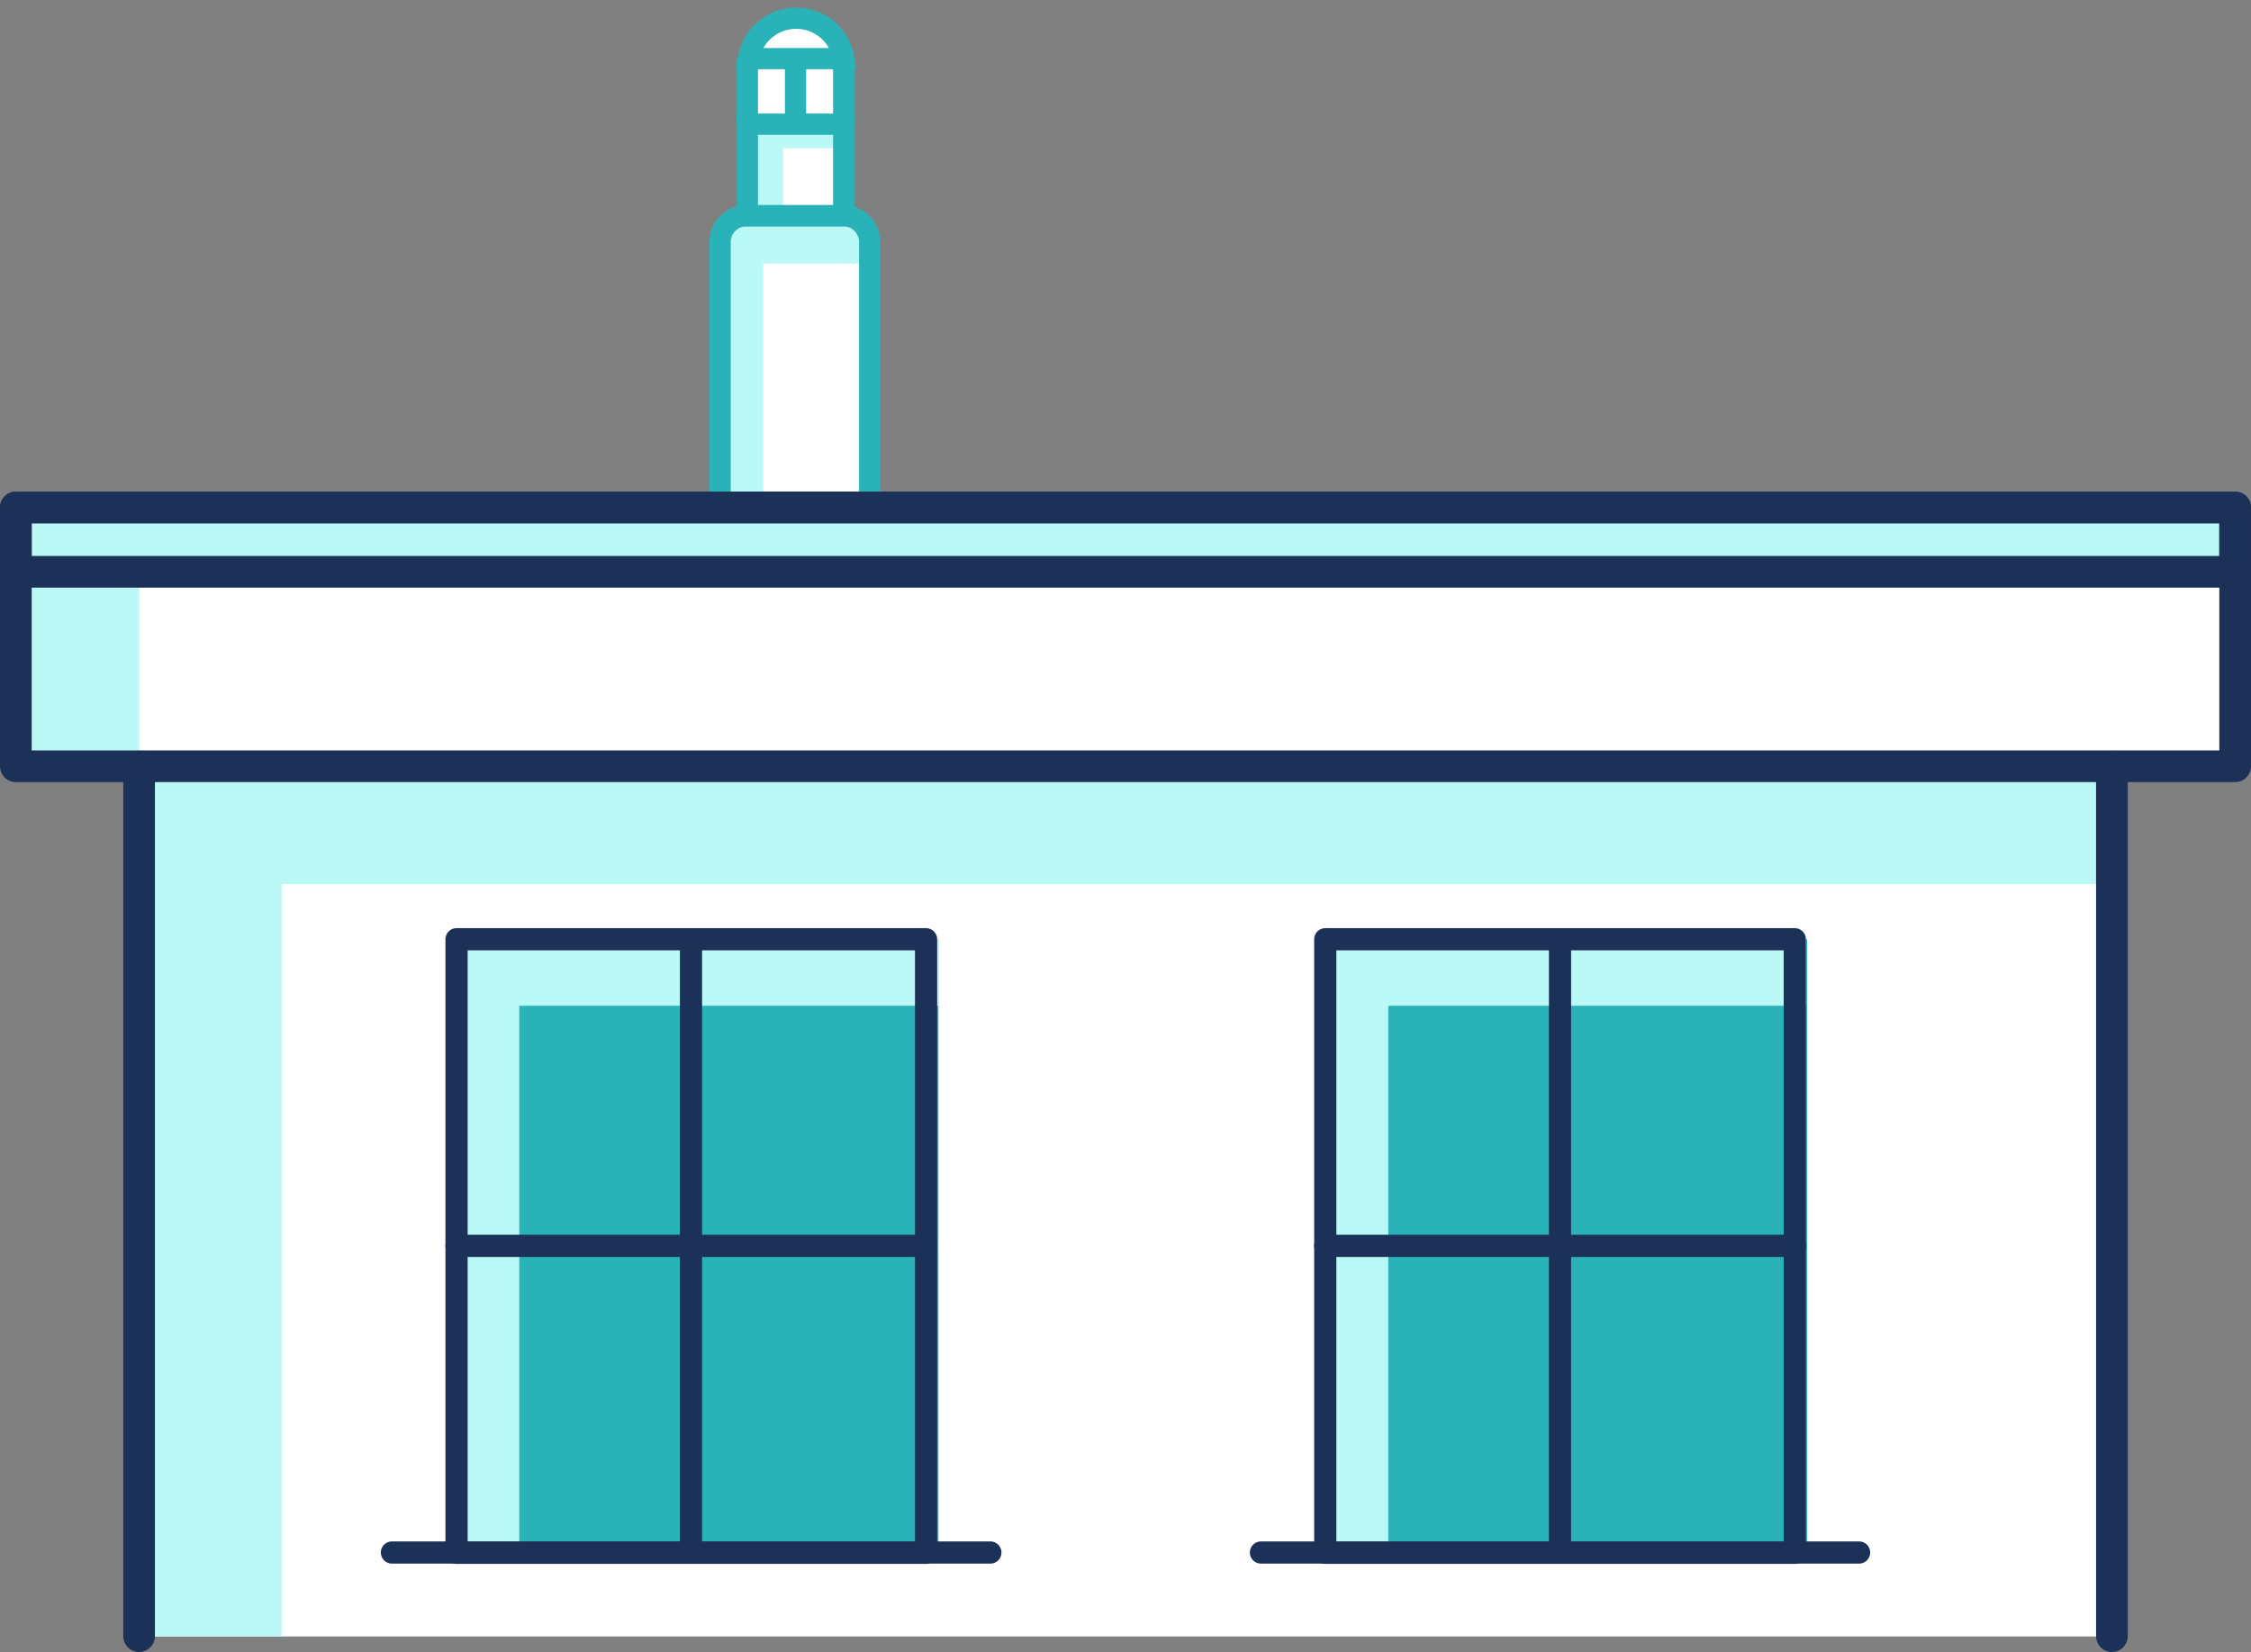 <svg xmlns="http://www.w3.org/2000/svg" viewBox="0 0 71.05 52.15"><rect x="0" y="0" width="71.05" height="52.15" fill="#808080" stroke="none"/><defs><style>.cls-1{fill:#fff;}.cls-2{fill:#bbf9f6;}.cls-3,.cls-4,.cls-5,.cls-7{fill:none;}.cls-3{stroke:#29b2b8;stroke-miterlimit:10;}.cls-3,.cls-4{stroke-width:0.67px;}.cls-4,.cls-5,.cls-7{stroke:#1c3157;stroke-linecap:round;stroke-linejoin:round;}.cls-6{fill:#29b2b8;}.cls-7{stroke-width:0.7px;}</style></defs><g id="Layer_2" data-name="Layer 2"><g id="Layer_2-2" data-name="Layer 2"><path class="cls-1" d="M31.26,16.59v.68H18.94v-.68h3.79V7.64a.83.83,0,0,1,.83-.83h0v-5a1.52,1.52,0,0,1,3,0v5a.83.83,0,0,1,.82.83v9Z"/><path class="cls-2" d="M27.45,7.64v.68H24.09v9.42h-4.7V16.59h3.34V7.64a.83.83,0,0,1,.83-.83h0V4h3v.68H24.72V6.81h1.91A.83.83,0,0,1,27.45,7.64Z"/><path class="cls-3" d="M27.45,7.64v9H22.73V7.64a.83.83,0,0,1,.83-.83h3.07A.83.83,0,0,1,27.45,7.64Z"/><polyline class="cls-4" points="28.86 16.59 27.45 16.59 22.73 16.59 21.32 16.59"/><rect class="cls-3" x="23.59" y="3.92" width="3.04" height="2.89"/><path class="cls-3" d="M26.63,1.85h-3a1.52,1.52,0,0,1,3,0Z"/><line class="cls-3" x1="23.59" y1="3.92" x2="23.59" y2="1.85"/><line class="cls-3" x1="25.11" y1="1.85" x2="25.11" y2="3.93"/><line class="cls-3" x1="26.63" y1="3.92" x2="26.63" y2="1.85"/><polygon class="cls-1" points="70.55 15.63 70.55 24.2 66.66 24.2 66.66 51.66 4.39 51.66 4.39 24.2 0.5 24.2 0.5 15.63 70.55 15.63"/><polygon class="cls-2" points="66.66 24.2 66.66 27.91 8.89 27.91 8.89 51.66 4.39 51.66 4.39 24.2 66.66 24.2"/><path class="cls-2" d="M70.55,15.63v2.42H4.39v6.14H.5V15.63Z"/><rect class="cls-5" x="0.5" y="16.02" width="70.05" height="8.17"/><line class="cls-5" x1="4.39" y1="24.2" x2="4.39" y2="51.65"/><line class="cls-5" x1="66.66" y1="24.2" x2="66.66" y2="51.65"/><rect class="cls-5" x="0.5" y="16.02" width="70.05" height="2.03"/><rect class="cls-6" x="14.41" y="29.65" width="15.21" height="19.37"/><path class="cls-2" d="M29.61,29.64v2.11H16.39V49h-2V29.64Z"/><line class="cls-7" x1="12.37" y1="49.01" x2="31.26" y2="49.01"/><rect class="cls-7" x="14.41" y="29.65" width="14.82" height="19.37"/><line class="cls-7" x1="21.81" y1="29.65" x2="21.81" y2="49.01"/><line class="cls-7" x1="14.41" y1="39.33" x2="29.22" y2="39.33"/><rect class="cls-6" x="41.83" y="29.65" width="15.21" height="19.37"/><path class="cls-2" d="M57,29.64v2.11H43.82V49h-2V29.64Z"/><line class="cls-7" x1="39.8" y1="49.01" x2="58.68" y2="49.01"/><rect class="cls-7" x="41.83" y="29.65" width="14.82" height="19.37"/><line class="cls-7" x1="49.24" y1="29.65" x2="49.24" y2="49.01"/><line class="cls-7" x1="41.83" y1="39.33" x2="56.65" y2="39.33"/></g></g></svg>
